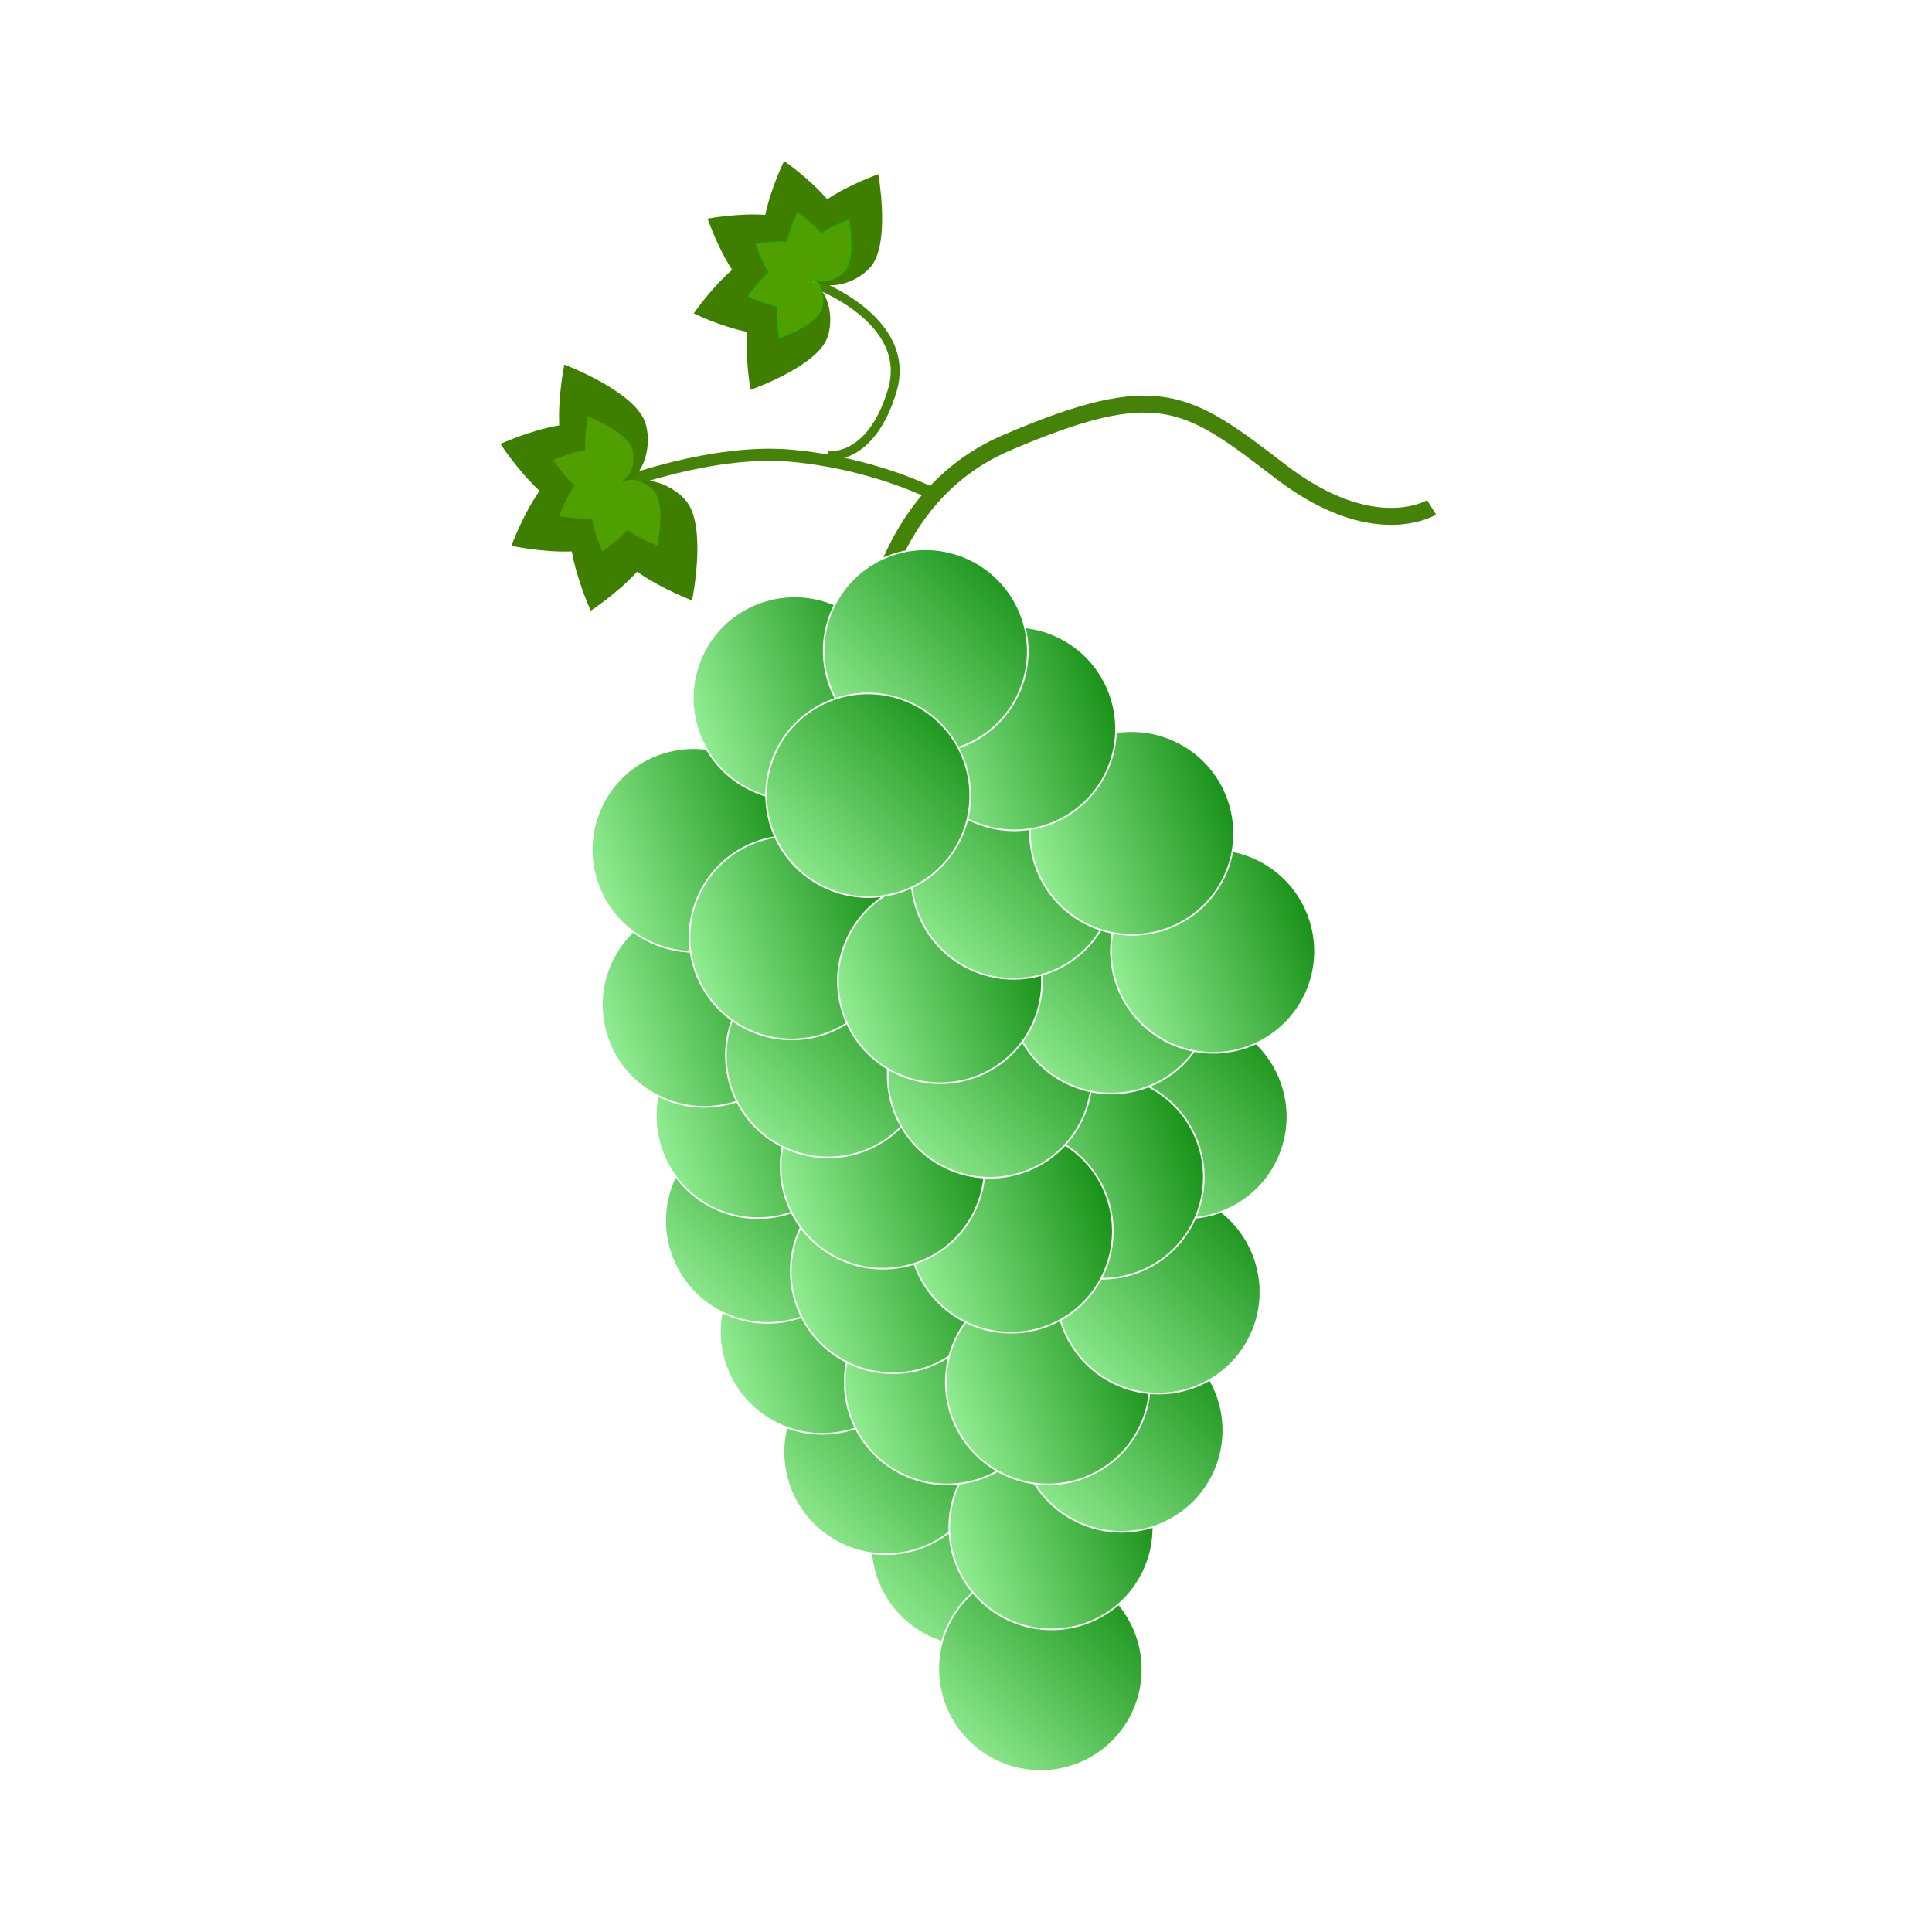 <svg:svg xmlns:svg="http://www.w3.org/2000/svg" height="1197.07" viewBox="-309.306 -96.564 1197.07 1197.07" width="1197.07">
 <svg:defs>
  <svg:filter height="200%" id="imagebot_12_blur" width="200%" x="-50%" y="-50%">
   <svg:feGaussianBlur in="SourceGraphic" stdDeviation="4" />
  </svg:filter>
  <svg:filter height="200%" id="imagebot_16_blur" width="200%" x="-50%" y="-50%">
   <svg:feGaussianBlur in="SourceGraphic" stdDeviation="4" />
  </svg:filter>
  <svg:linearGradient id="imagebot_192" x1="1" x2="0" y1="0" y2="1">
   <svg:stop offset="0" stop-color="#007f00" stop-opacity="0.996" />
   <svg:stop offset="1" stop-color="#aaffaa" stop-opacity="0.996" />
  </svg:linearGradient>
 </svg:defs>
 <svg:g id="imagebot_1">
  <svg:path d="M 89.141 162.223 C 79.521 144.111 40.361 129.361 40.361 129.361 S 36.317 148.999 37.199 166.995 C 19.356 169.994 0.75 178.494 0.75 178.494 S 11.731 195.356 25.015 207.549 C 14.601 222.364 7.525 241.64 7.525 241.64 S 27.099 245.849 45.002 245.096 C 48.118 263.048 56.716 281.808 56.716 281.808 S 73.418 270.898 85.453 257.639 C 100.274 268.213 119.509 275.466 119.509 275.466 S 128.806 230.346 116.144 214.218 C 108.316 204.247 90.997 197.384 79.999 203.218 C 79.807 203.15 79.611 203.085 79.415 203.023 C 79.316 202.845 79.247 202.644 79.147 202.465 C 79.211 202.27 79.27 202.073 79.331 201.878 C 79.597 201.757 79.856 201.623 80.111 201.481 C 91.098 195.426 94.62 176.937 90.343 164.908 C 90.023 164.001 89.62 163.104 89.145 162.214 L 89.141 162.223 z" fill="#3f7f00" id="imagebot_25" stroke="#d4ffaa" stroke-linecap="round" stroke-linejoin="round" stroke-width="0" />
  <svg:g id="imagebot_177" opacity="0.97" transform="translate(0 2.441) matrix(1 0 0 1 -4.883 0)">
   <svg:path d="M-96.614,1072.381C-96.614,1072.381 -101.074,952.103 -7.398,912.009C86.278,871.917 104.123,885.28 162.115,929.827C220.105,974.374 255.792,952.101 255.792,952.101" fill="#7f3f00" fill-opacity="0" id="imagebot_40" stroke="#3f7f00" stroke-width="10.5" transform="translate(0.75 0.75) matrix(1 0 0 1 326.05 -737.483)" />
   <svg:path d="M-56.117,942.386C-56.117,942.386 -91.804,924.567 -140.874,920.112C-189.944,915.658 -247.937,937.931 -247.937,937.931" fill="#7f3f00" fill-opacity="0" id="imagebot_22" stroke="#3f7f00" stroke-width="7.5" transform="translate(0.75 0.75) matrix(1 0 0 1 326.05 -737.483)" />
   <svg:path d="M-118.568,919.932C-118.568,919.932 -91.803,924.387 -78.42,879.841C-65.037,835.294 -127.49,813.02 -127.49,813.02" fill="#7f3f00" fill-opacity="0" id="imagebot_19" stroke="#3f7f00" stroke-width="5.5" transform="translate(0.75 0.75) matrix(1 0 0 1 326.05 -737.483)" />
  </svg:g>
  <svg:path d="M 231.95 66.282 C 241.856 49.878 234.901 11.394 234.901 11.394 S 217.219 17.571 203.215 26.911 C 192.253 14.038 176.516 3.191 176.516 3.191 S 168.264 20.089 164.861 36.591 C 147.99 35.345 129.144 38.915 129.144 38.915 S 135.158 56.635 144.348 70.634 C 131.451 81.745 120.536 97.639 120.536 97.639 S 137.292 105.802 153.693 109.096 C 152.325 126.055 155.735 144.963 155.735 144.963 S 196.364 130.776 203.222 112.883 C 207.461 101.822 204.657 84.639 194.705 78.615 C 194.667 78.423 194.625 78.24 194.58 78.052 C 194.676 77.887 194.802 77.736 194.899 77.57 C 195.086 77.525 195.273 77.49 195.459 77.44 C 195.683 77.591 195.915 77.738 196.15 77.876 C 206.273 83.784 222.784 77.737 230.374 68.54 C 230.947 67.848 231.474 67.094 231.96 66.287 L 231.95 66.282 z" fill="#3f7f00" id="imagebot_28" stroke="#d4ffaa" stroke-linecap="round" stroke-linejoin="round" stroke-width="0" />
  <svg:title />
  <svg:path d="M 215.045 69.827 C 220.426 60.867 216.648 39.846 216.648 39.846 S 207.042 43.22 199.434 48.322 C 193.479 41.29 184.931 35.366 184.931 35.366 S 180.448 44.595 178.599 53.611 C 169.434 52.93 159.197 54.88 159.197 54.88 S 162.463 64.559 167.456 72.205 C 160.45 78.275 154.52 86.957 154.52 86.957 S 163.623 91.416 172.532 93.215 C 171.789 102.479 173.641 112.807 173.641 112.807 S 195.713 105.057 199.439 95.284 C 201.741 89.242 200.218 79.855 194.812 76.565 C 194.791 76.462 194.768 76.361 194.744 76.258 C 194.796 76.166 194.865 76.087 194.917 75.995 C 195.019 75.965 195.12 75.951 195.222 75.924 C 195.343 76.007 195.469 76.087 195.597 76.163 C 201.096 79.39 210.066 76.089 214.189 71.063 C 214.501 70.685 214.787 70.274 215.051 69.833 L 215.045 69.827 z" fill="#7fff00" filter="url(#imagebot_12_blur)" id="imagebot_12" opacity="0.5" stroke="#00ff00" stroke-linecap="round" stroke-linejoin="round" />
  <svg:g id="imagebot_156">
   <svg:path d="M23.975,1624.27C9.161,1655.781 -28.48,1669.277 -60.1,1654.414C-91.719,1639.55 -105.343,1601.955 -90.53,1570.443C-75.717,1538.931 -38.076,1525.435 -6.456,1540.299C25.163,1555.163 38.788,1592.758 23.975,1624.27z" fill="url(#imagebot_192)" id="imagebot_136" stroke="#ffffff" stroke-linecap="round" stroke-linejoin="round" transform="translate(0.75 0.75) matrix(1 0 0 1 326.05 -737.483)" />
   <svg:path d="M-30.133,1566.954C-44.946,1598.465 -82.587,1611.961 -114.207,1597.098C-145.827,1582.234 -159.451,1544.639 -144.638,1513.127C-129.825,1481.615 -92.183,1468.119 -60.564,1482.983C-28.944,1497.846 -15.32,1535.442 -30.133,1566.954z" fill="url(#imagebot_192)" id="imagebot_134" stroke="#ffffff" stroke-linecap="round" stroke-linejoin="round" transform="translate(0.75 0.75) matrix(1 0 0 1 326.05 -737.483)" />
   <svg:path d="M310.311,1197.006C310.31,1231.826 281.987,1260.054 247.047,1260.054S183.784,1231.826 183.784,1197.006C183.784,1162.186 212.108,1133.958 247.047,1133.958L247.047,1133.958C281.987,1133.958 310.311,1162.186 310.311,1197.006L310.311,1197.006z" fill="url(#imagebot_192)" id="imagebot_132" stroke="#ffffff" stroke-linecap="round" stroke-linejoin="round" transform="translate(0.75 0.75) matrix(0.905 0.425 -0.425 0.905 484.41 -460.263)" />
   <svg:path d="M-103.462,1423.664C-118.275,1455.175 -155.916,1468.671 -187.536,1453.807C-219.156,1438.943 -232.78,1401.349 -217.967,1369.837C-203.154,1338.325 -165.512,1324.829 -133.893,1339.693C-102.273,1354.557 -88.649,1392.151 -103.462,1423.664z" fill="url(#imagebot_192)" id="imagebot_130" stroke="#ffffff" stroke-linecap="round" stroke-linejoin="round" transform="translate(0.75 0.75) matrix(1 0 0 1 326.05 -737.483)" />
   <svg:path d="M248.915,1128.145C248.915,1162.965 220.591,1191.192 185.651,1191.192S122.388,1162.965 122.388,1128.145S150.712,1065.097 185.651,1065.097L185.651,1065.097C220.591,1065.097 248.915,1093.324 248.915,1128.145L248.915,1128.145z" fill="url(#imagebot_192)" id="imagebot_128" stroke="#ffffff" stroke-linecap="round" stroke-linejoin="round" transform="translate(0.75 0.75) matrix(0.905 0.425 -0.425 0.905 470.97 -505.513)" />
   <svg:path d="M209.504,1096.265C209.503,1131.086 181.179,1159.313 146.24,1159.313S82.977,1131.086 82.977,1096.265C82.977,1061.445 111.301,1033.218 146.24,1033.218L146.24,1033.218C181.18,1033.218 209.504,1061.445 209.504,1096.265L209.504,1096.265z" fill="url(#imagebot_192)" id="imagebot_126" stroke="#ffffff" stroke-linecap="round" stroke-linejoin="round" transform="translate(0.75 0.75) matrix(0.905 0.425 -0.425 0.905 459.66 -528.853)" />
   <svg:path d="M 392.555 964.562 C 377.742 996.074 340.101 1009.57 308.481 994.706 C 276.861 979.842 263.237 942.247 278.05 910.736 C 292.864 879.223 330.505 865.728 362.125 880.591 C 393.744 895.455 407.368 933.051 392.555 964.562 z" fill="url(#imagebot_192)" id="imagebot_124" stroke="#ffffff" stroke-linecap="round" stroke-linejoin="round" />
   <svg:path d="M429.459,1229.584C429.459,1264.404 401.135,1292.632 366.196,1292.632S302.933,1264.404 302.933,1229.584C302.933,1194.764 331.257,1166.536 366.196,1166.536L366.196,1166.536C401.135,1166.536 429.459,1194.764 429.459,1229.584L429.459,1229.584z" fill="url(#imagebot_192)" id="imagebot_122" stroke="#ffffff" stroke-linecap="round" stroke-linejoin="round" transform="translate(0.75 0.75) matrix(0.905 0.425 -0.425 0.905 532.49 -419.243)" />
   <svg:path d="M365.403,1194.022C365.403,1228.842 337.079,1257.069 302.14,1257.069S238.877,1228.842 238.877,1194.022S267.201,1130.974 302.14,1130.974L302.14,1130.974C337.079,1130.974 365.403,1159.201 365.403,1194.022L365.403,1194.022z" fill="url(#imagebot_192)" id="imagebot_120" stroke="#ffffff" stroke-linecap="round" stroke-linejoin="round" transform="translate(0.75 0.75) matrix(0.905 0.425 -0.425 0.905 510.57 -449.653)" />
   <svg:path d="M326,1162.16C326,1196.981 297.676,1225.208 262.737,1225.208S199.474,1196.981 199.474,1162.16C199.474,1127.34 227.798,1099.113 262.737,1099.113L262.737,1099.113C297.677,1099.113 326,1127.34 326,1162.16L326,1162.16z" fill="url(#imagebot_192)" id="imagebot_118" stroke="#ffffff" stroke-linecap="round" stroke-linejoin="round" transform="translate(0.75 0.75) matrix(0.905 0.425 -0.425 0.905 499.26 -472.983)" />
   <svg:path d="M 442.68 816.374 C 427.867 847.886 390.225 861.382 358.606 846.518 S 313.361 794.059 328.175 762.547 C 342.988 731.035 380.629 717.539 412.249 732.403 L 412.249 732.403 C 443.869 747.267 457.493 784.862 442.68 816.374 L 442.68 816.374 z" fill="url(#imagebot_192)" id="imagebot_116" stroke="#ffffff" stroke-linecap="round" stroke-linejoin="round" />
   <svg:path d="M402.919,1176.386C402.919,1211.207 374.595,1239.434 339.655,1239.434S276.392,1211.207 276.392,1176.386C276.392,1141.566 304.716,1113.339 339.655,1113.339L339.655,1113.339C374.595,1113.339 402.919,1141.566 402.919,1176.386L402.919,1176.386z" fill="url(#imagebot_192)" id="imagebot_114" stroke="#ffffff" stroke-linecap="round" stroke-linejoin="round" transform="translate(0.75 0.75) matrix(0.905 0.425 -0.425 0.905 531.78 -449.653)" />
   <svg:path d="M 465.665 730.725 C 450.852 762.237 413.211 775.733 381.591 760.869 S 336.347 708.41 351.16 676.898 C 365.973 645.386 403.615 631.89 435.234 646.754 L 435.234 646.754 C 466.854 661.618 480.479 699.213 465.665 730.725 L 465.665 730.725 z" fill="url(#imagebot_192)" id="imagebot_112" stroke="#ffffff" stroke-linecap="round" stroke-linejoin="round" />
   <svg:path d="M 482.387 622.09 C 467.574 653.602 429.933 667.098 398.313 652.234 S 353.069 599.775 367.882 568.263 C 382.695 536.751 420.337 523.255 451.956 538.119 L 451.956 538.119 C 483.576 552.983 497.201 590.578 482.387 622.09 L 482.387 622.09 z" fill="url(#imagebot_192)" id="imagebot_110" stroke="#ffffff" stroke-linecap="round" stroke-linejoin="round" />
   <svg:path d="M387.08,1090.687C387.08,1125.508 358.756,1153.735 323.817,1153.735S260.554,1125.508 260.553,1090.687C260.553,1055.867 288.877,1027.64 323.817,1027.64L323.817,1027.64C358.756,1027.64 387.08,1055.867 387.08,1090.687L387.08,1090.687z" fill="url(#imagebot_192)" id="imagebot_108" stroke="#ffffff" stroke-linecap="round" stroke-linejoin="round" transform="translate(0.75 0.75) matrix(0.905 0.425 -0.425 0.905 543.1 -492.783)" />
   <svg:path d="M362.718,1126.565C362.718,1161.385 334.394,1189.612 299.455,1189.612S236.192,1161.385 236.192,1126.565S264.516,1063.517 299.455,1063.517L299.455,1063.517C334.394,1063.517 362.718,1091.745 362.718,1126.565L362.718,1126.565z" fill="url(#imagebot_192)" id="imagebot_106" stroke="#ffffff" stroke-linecap="round" stroke-linejoin="round" transform="translate(0.75 0.75) matrix(0.905 0.425 -0.425 0.905 524.01 -481.473)" />
   <svg:path d="M304.025,1125.152C304.025,1159.972 275.701,1188.199 240.762,1188.199S177.499,1159.972 177.498,1125.152C177.498,1090.332 205.822,1062.104 240.762,1062.104L240.762,1062.104C275.701,1062.104 304.025,1090.332 304.025,1125.152L304.025,1125.152z" fill="url(#imagebot_192)" id="imagebot_104" stroke="#ffffff" stroke-linecap="round" stroke-linejoin="round" transform="translate(0.75 0.75) matrix(0.905 0.425 -0.425 0.905 497.14 -494.903)" />
   <svg:path d="M 260.942 584.412 C 246.128 615.924 208.487 629.42 176.867 614.556 C 145.248 599.692 131.624 562.097 146.437 530.585 C 161.25 499.074 198.891 485.578 230.511 500.441 C 262.131 515.305 275.755 552.9 260.942 584.412 z" fill="url(#imagebot_192)" id="imagebot_102" stroke="#ffffff" stroke-linecap="round" stroke-linejoin="round" />
   <svg:path d="M 361.196 597.007 C 346.383 628.519 308.742 642.015 277.122 627.151 S 231.878 574.692 246.691 543.18 S 299.146 498.172 330.766 513.036 L 330.766 513.036 C 362.385 527.9 376.01 565.495 361.196 597.007 L 361.196 597.007 z" fill="url(#imagebot_192)" id="imagebot_100" stroke="#ffffff" stroke-linecap="round" stroke-linejoin="round" />
   <svg:path d="M 436.416 544.802 C 421.603 576.314 383.962 589.81 352.342 574.946 S 307.098 522.487 321.911 490.975 S 374.366 445.967 405.986 460.831 L 405.986 460.831 C 437.605 475.695 451.23 513.29 436.416 544.802 L 436.416 544.802 z" fill="url(#imagebot_192)" id="imagebot_98" stroke="#ffffff" stroke-linecap="round" stroke-linejoin="round" />
   <svg:path d="M178.714,1040.508C178.714,1075.328 150.391,1103.556 115.451,1103.556S52.188,1075.328 52.188,1040.508C52.188,1005.688 80.512,977.46 115.451,977.46L115.451,977.46C150.391,977.46 178.714,1005.688 178.714,1040.508L178.714,1040.508z" fill="url(#imagebot_192)" id="imagebot_96" stroke="#ffffff" stroke-linecap="round" stroke-linejoin="round" transform="translate(0.75 0.75) matrix(0.905 0.425 -0.425 0.905 457.54 -561.373)" />
   <svg:path d="M230.256,1055.973C230.256,1090.793 201.933,1119.021 166.993,1119.021S103.73,1090.793 103.73,1055.973C103.73,1021.153 132.054,992.925 166.993,992.925L166.993,992.925C201.933,992.925 230.256,1021.153 230.256,1055.973L230.256,1055.973z" fill="url(#imagebot_192)" id="imagebot_84" stroke="#ffffff" stroke-linecap="round" stroke-linejoin="round" transform="translate(0.75 0.75) matrix(0.905 0.425 -0.425 0.905 478.04 -542.993)" />
   <svg:path d="M292.942,1046.353C292.942,1081.173 264.618,1109.4 229.678,1109.4S166.415,1081.173 166.415,1046.353S194.739,983.305 229.678,983.305L229.678,983.305C264.618,983.305 292.942,1011.532 292.942,1046.353L292.942,1046.353z" fill="url(#imagebot_192)" id="imagebot_78" stroke="#ffffff" stroke-linecap="round" stroke-linejoin="round" transform="translate(0.75 0.75) matrix(0.905 0.425 -0.425 0.905 509.16 -533.803)" />
   <svg:path d="M 375.821 473.748 C 361.008 505.26 323.366 518.756 291.747 503.892 S 246.503 451.433 261.316 419.921 S 313.77 374.913 345.39 389.777 L 345.39 389.777 C 377.01 404.641 390.634 442.236 375.821 473.748 L 375.821 473.748 z" fill="url(#imagebot_192)" id="imagebot_72" stroke="#ffffff" stroke-linecap="round" stroke-linejoin="round" />
   <svg:path d="M388.95,987.485C388.95,1022.306 360.627,1050.533 325.687,1050.533S262.424,1022.306 262.424,987.485C262.424,952.665 290.748,924.438 325.687,924.438L325.687,924.438C360.627,924.438 388.95,952.665 388.95,987.485L388.95,987.485z" fill="url(#imagebot_192)" id="imagebot_66" stroke="#ffffff" stroke-linecap="round" stroke-linejoin="round" transform="translate(0.75 0.75) matrix(0.905 0.425 -0.425 0.905 566.43 -540.163)" />
   <svg:path d="M338.356,957.818C338.356,992.639 310.032,1020.866 275.093,1020.866S211.829,992.639 211.829,957.818C211.829,922.998 240.153,894.771 275.093,894.771L275.093,894.771C310.032,894.771 338.356,922.998 338.356,957.818L338.356,957.818z" fill="url(#imagebot_192)" id="imagebot_60" stroke="#ffffff" stroke-linecap="round" stroke-linejoin="round" transform="translate(0.75 0.75) matrix(0.905 0.425 -0.425 0.905 549.46 -564.913)" />
   <svg:path d="M276.353,939.626C276.353,974.446 248.029,1002.673 213.09,1002.673S149.827,974.446 149.827,939.626C149.827,904.806 178.15,876.578 213.09,876.578L213.09,876.578C248.029,876.578 276.353,904.806 276.353,939.626L276.353,939.626z" fill="url(#imagebot_192)" id="imagebot_54" stroke="#ffffff" stroke-linecap="round" stroke-linejoin="round" transform="translate(0.75 0.75) matrix(0.905 0.425 -0.425 0.905 524.71 -586.833)" />
   <svg:path d="M189.773,966.591C189.773,1001.411 161.449,1029.638 126.51,1029.638S63.246,1001.411 63.246,966.591C63.246,931.77 91.57,903.543 126.51,903.543L126.51,903.543C161.449,903.543 189.773,931.77 189.773,966.591L189.773,966.591z" fill="url(#imagebot_192)" id="imagebot_48" stroke="#ffffff" stroke-linecap="round" stroke-linejoin="round" transform="translate(0.75 0.75) matrix(0.905 0.425 -0.425 0.905 478.75 -593.193)" />
   <svg:path d="M 321.519 333.796 C 306.705 365.308 269.064 378.804 237.444 363.94 S 192.2 311.482 207.013 279.97 C 221.826 248.458 259.468 234.962 291.088 249.825 L 291.088 249.825 C 322.707 264.689 336.332 302.284 321.519 333.796 L 321.519 333.796 z" fill="url(#imagebot_192)" id="imagebot_34" stroke="#ffffff" stroke-linecap="round" stroke-linejoin="round" />
   <svg:path d="M 285.862 423.092 C 271.048 454.604 233.407 468.1 201.787 453.236 S 156.543 400.777 171.356 369.265 C 186.17 337.753 223.811 324.257 255.431 339.121 L 255.431 339.121 C 287.051 353.985 300.675 391.58 285.862 423.092 L 285.862 423.092 z" fill="url(#imagebot_192)" id="imagebot_10" stroke="#ffffff" stroke-linecap="round" stroke-linejoin="round" />
  </svg:g>
  <svg:path d="M-250.126,918.75C-255.359,908.839 -276.659,900.768 -276.659,900.768S-278.859,911.514 -278.379,921.362C-288.084,923.003 -298.205,927.654 -298.205,927.654S-292.232,936.882 -285.006,943.554C-290.671,951.66 -294.52,962.208 -294.52,962.208S-283.873,964.511 -274.135,964.099C-272.44,973.922 -267.763,984.188 -267.763,984.188S-258.678,978.218 -252.132,970.962C-244.071,976.748 -233.608,980.717 -233.608,980.717S-228.551,956.027 -235.438,947.202C-239.696,941.746 -249.116,937.991 -255.099,941.183C-255.203,941.148 -255.31,941.109 -255.417,941.077C-255.47,940.979 -255.508,940.87 -255.563,940.771C-255.528,940.665 -255.495,940.556 -255.462,940.45C-255.318,940.385 -255.177,940.311 -255.038,940.235C-249.062,936.921 -247.146,926.803 -249.473,920.221C-249.647,919.726 -249.866,919.234 -250.124,918.747L-250.126,918.75z" fill="#7fff00" filter="url(#imagebot_16_blur)" id="imagebot_16" opacity="0.5" stroke="#7fff00" stroke-linecap="round" stroke-linejoin="round" stroke-opacity="0" transform="translate(2.441 0) matrix(1 0 0 1 329.241 -739.174)" />
 </svg:g>
</svg:svg>